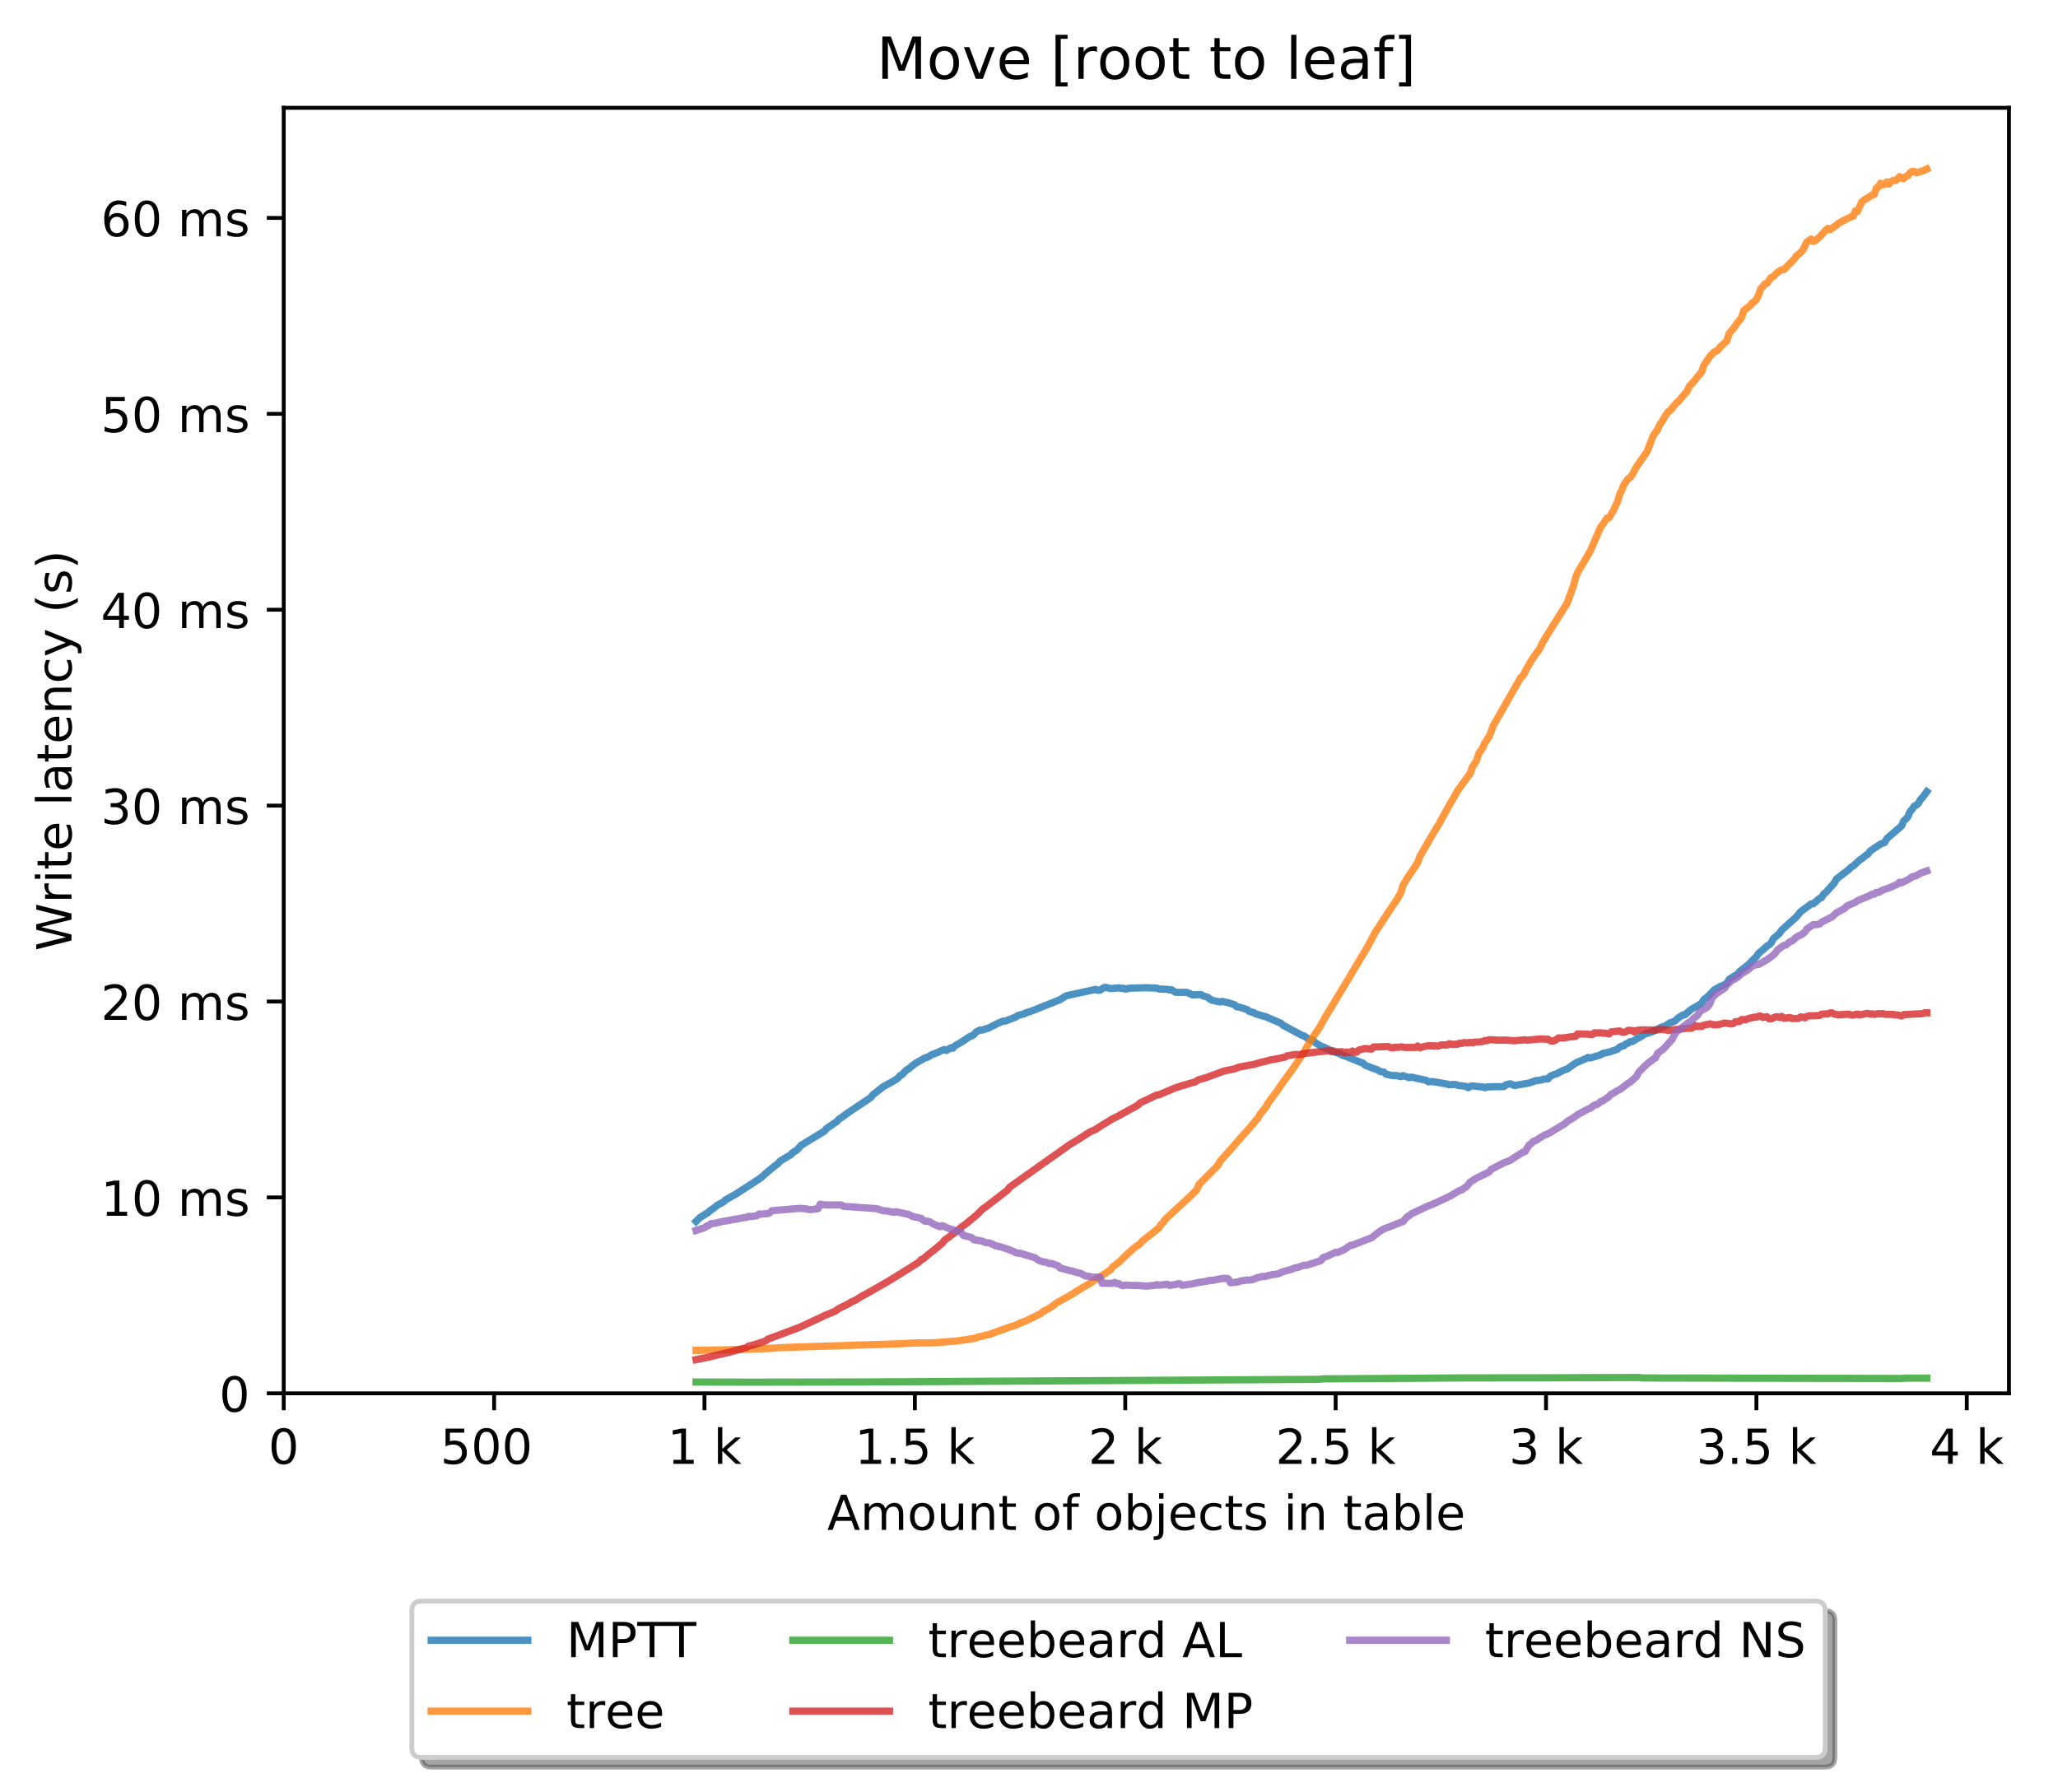 <?xml version="1.0" encoding="utf-8" standalone="no"?>
<!DOCTYPE svg PUBLIC "-//W3C//DTD SVG 1.1//EN"
  "http://www.w3.org/Graphics/SVG/1.1/DTD/svg11.dtd">
<!-- Created with matplotlib (http://matplotlib.org/) -->
<svg height="371pt" version="1.1" viewBox="0 0 426 371" width="426pt" xmlns="http://www.w3.org/2000/svg" xmlns:xlink="http://www.w3.org/1999/xlink">
 <defs>
  <style type="text/css">
*{stroke-linecap:butt;stroke-linejoin:round;}
  </style>
 </defs>
 <g id="figure_1">
  <g id="patch_1">
   <path d="M 0 371.002 
L 426.551 371.002 
L 426.551 0 
L 0 0 
z
" style="fill:#ffffff;"/>
  </g>
  <g id="axes_1">
   <g id="patch_2">
    <path d="M 58.731 288.43 
L 415.851 288.43 
L 415.851 22.318 
L 58.731 22.318 
z
" style="fill:#ffffff;"/>
   </g>
   <g id="matplotlib.axis_1">
    <g id="xtick_1">
     <g id="line2d_1">
      <defs>
       <path d="M 0 0 
L 0 3.5 
" id="m7175c495b0" style="stroke:#000000;stroke-width:0.8;"/>
      </defs>
      <g>
       <use style="stroke:#000000;stroke-width:0.8;" x="58.731" xlink:href="#m7175c495b0" y="288.43"/>
      </g>
     </g>
     <g id="text_1">
      <!-- 0 -->
      <defs>
       <path d="M 31.781 66.406 
Q 24.172 66.406 20.328 58.906 
Q 16.5 51.422 16.5 36.375 
Q 16.5 21.391 20.328 13.891 
Q 24.172 6.391 31.781 6.391 
Q 39.453 6.391 43.281 13.891 
Q 47.125 21.391 47.125 36.375 
Q 47.125 51.422 43.281 58.906 
Q 39.453 66.406 31.781 66.406 
z
M 31.781 74.219 
Q 44.047 74.219 50.516 64.516 
Q 56.984 54.828 56.984 36.375 
Q 56.984 17.969 50.516 8.266 
Q 44.047 -1.422 31.781 -1.422 
Q 19.531 -1.422 13.062 8.266 
Q 6.594 17.969 6.594 36.375 
Q 6.594 54.828 13.062 64.516 
Q 19.531 74.219 31.781 74.219 
z
" id="DejaVuSans-30"/>
      </defs>
      <g transform="translate(55.55 303.029)scale(0.1 -0.1)">
       <use xlink:href="#DejaVuSans-30"/>
      </g>
     </g>
    </g>
    <g id="xtick_2">
     <g id="line2d_2">
      <g>
       <use style="stroke:#000000;stroke-width:0.8;" x="102.28" xlink:href="#m7175c495b0" y="288.43"/>
      </g>
     </g>
     <g id="text_2">
      <!-- 500  -->
      <defs>
       <path d="M 10.797 72.906 
L 49.516 72.906 
L 49.516 64.594 
L 19.828 64.594 
L 19.828 46.734 
Q 21.969 47.469 24.109 47.828 
Q 26.266 48.188 28.422 48.188 
Q 40.625 48.188 47.75 41.5 
Q 54.891 34.812 54.891 23.391 
Q 54.891 11.625 47.562 5.094 
Q 40.234 -1.422 26.906 -1.422 
Q 22.312 -1.422 17.547 -0.641 
Q 12.797 0.141 7.719 1.703 
L 7.719 11.625 
Q 12.109 9.234 16.797 8.062 
Q 21.484 6.891 26.703 6.891 
Q 35.156 6.891 40.078 11.328 
Q 45.016 15.766 45.016 23.391 
Q 45.016 31 40.078 35.438 
Q 35.156 39.891 26.703 39.891 
Q 22.75 39.891 18.812 39.016 
Q 14.891 38.141 10.797 36.281 
z
" id="DejaVuSans-35"/>
       <path id="DejaVuSans-20"/>
      </defs>
      <g transform="translate(91.147 303.029)scale(0.1 -0.1)">
       <use xlink:href="#DejaVuSans-35"/>
       <use x="63.623" xlink:href="#DejaVuSans-30"/>
       <use x="127.246" xlink:href="#DejaVuSans-30"/>
       <use x="190.869" xlink:href="#DejaVuSans-20"/>
      </g>
     </g>
    </g>
    <g id="xtick_3">
     <g id="line2d_3">
      <g>
       <use style="stroke:#000000;stroke-width:0.8;" x="145.828" xlink:href="#m7175c495b0" y="288.43"/>
      </g>
     </g>
     <g id="text_3">
      <!-- 1 k -->
      <defs>
       <path d="M 12.406 8.297 
L 28.516 8.297 
L 28.516 63.922 
L 10.984 60.406 
L 10.984 69.391 
L 28.422 72.906 
L 38.281 72.906 
L 38.281 8.297 
L 54.391 8.297 
L 54.391 0 
L 12.406 0 
z
" id="DejaVuSans-31"/>
       <path d="M 9.078 75.984 
L 18.109 75.984 
L 18.109 31.109 
L 44.922 54.688 
L 56.391 54.688 
L 27.391 29.109 
L 57.625 0 
L 45.906 0 
L 18.109 26.703 
L 18.109 0 
L 9.078 0 
z
" id="DejaVuSans-6b"/>
      </defs>
      <g transform="translate(138.163 303.029)scale(0.1 -0.1)">
       <use xlink:href="#DejaVuSans-31"/>
       <use x="63.623" xlink:href="#DejaVuSans-20"/>
       <use x="95.41" xlink:href="#DejaVuSans-6b"/>
      </g>
     </g>
    </g>
    <g id="xtick_4">
     <g id="line2d_4">
      <g>
       <use style="stroke:#000000;stroke-width:0.8;" x="189.377" xlink:href="#m7175c495b0" y="288.43"/>
      </g>
     </g>
     <g id="text_4">
      <!-- 1.5 k -->
      <defs>
       <path d="M 10.688 12.406 
L 21 12.406 
L 21 0 
L 10.688 0 
z
" id="DejaVuSans-2e"/>
      </defs>
      <g transform="translate(176.941 303.029)scale(0.1 -0.1)">
       <use xlink:href="#DejaVuSans-31"/>
       <use x="63.623" xlink:href="#DejaVuSans-2e"/>
       <use x="95.41" xlink:href="#DejaVuSans-35"/>
       <use x="159.033" xlink:href="#DejaVuSans-20"/>
       <use x="190.82" xlink:href="#DejaVuSans-6b"/>
      </g>
     </g>
    </g>
    <g id="xtick_5">
     <g id="line2d_5">
      <g>
       <use style="stroke:#000000;stroke-width:0.8;" x="232.926" xlink:href="#m7175c495b0" y="288.43"/>
      </g>
     </g>
     <g id="text_5">
      <!-- 2 k -->
      <defs>
       <path d="M 19.188 8.297 
L 53.609 8.297 
L 53.609 0 
L 7.328 0 
L 7.328 8.297 
Q 12.938 14.109 22.625 23.891 
Q 32.328 33.688 34.812 36.531 
Q 39.547 41.844 41.422 45.531 
Q 43.312 49.219 43.312 52.781 
Q 43.312 58.594 39.234 62.25 
Q 35.156 65.922 28.609 65.922 
Q 23.969 65.922 18.812 64.312 
Q 13.672 62.703 7.812 59.422 
L 7.812 69.391 
Q 13.766 71.781 18.938 73 
Q 24.125 74.219 28.422 74.219 
Q 39.75 74.219 46.484 68.547 
Q 53.219 62.891 53.219 53.422 
Q 53.219 48.922 51.531 44.891 
Q 49.859 40.875 45.406 35.406 
Q 44.188 33.984 37.641 27.219 
Q 31.109 20.453 19.188 8.297 
z
" id="DejaVuSans-32"/>
      </defs>
      <g transform="translate(225.26 303.029)scale(0.1 -0.1)">
       <use xlink:href="#DejaVuSans-32"/>
       <use x="63.623" xlink:href="#DejaVuSans-20"/>
       <use x="95.41" xlink:href="#DejaVuSans-6b"/>
      </g>
     </g>
    </g>
    <g id="xtick_6">
     <g id="line2d_6">
      <g>
       <use style="stroke:#000000;stroke-width:0.8;" x="276.474" xlink:href="#m7175c495b0" y="288.43"/>
      </g>
     </g>
     <g id="text_6">
      <!-- 2.5 k -->
      <g transform="translate(264.038 303.029)scale(0.1 -0.1)">
       <use xlink:href="#DejaVuSans-32"/>
       <use x="63.623" xlink:href="#DejaVuSans-2e"/>
       <use x="95.41" xlink:href="#DejaVuSans-35"/>
       <use x="159.033" xlink:href="#DejaVuSans-20"/>
       <use x="190.82" xlink:href="#DejaVuSans-6b"/>
      </g>
     </g>
    </g>
    <g id="xtick_7">
     <g id="line2d_7">
      <g>
       <use style="stroke:#000000;stroke-width:0.8;" x="320.023" xlink:href="#m7175c495b0" y="288.43"/>
      </g>
     </g>
     <g id="text_7">
      <!-- 3 k -->
      <defs>
       <path d="M 40.578 39.312 
Q 47.656 37.797 51.625 33 
Q 55.609 28.219 55.609 21.188 
Q 55.609 10.406 48.188 4.484 
Q 40.766 -1.422 27.094 -1.422 
Q 22.516 -1.422 17.656 -0.516 
Q 12.797 0.391 7.625 2.203 
L 7.625 11.719 
Q 11.719 9.328 16.594 8.109 
Q 21.484 6.891 26.812 6.891 
Q 36.078 6.891 40.938 10.547 
Q 45.797 14.203 45.797 21.188 
Q 45.797 27.641 41.281 31.266 
Q 36.766 34.906 28.719 34.906 
L 20.219 34.906 
L 20.219 43.016 
L 29.109 43.016 
Q 36.375 43.016 40.234 45.922 
Q 44.094 48.828 44.094 54.297 
Q 44.094 59.906 40.109 62.906 
Q 36.141 65.922 28.719 65.922 
Q 24.656 65.922 20.016 65.031 
Q 15.375 64.156 9.812 62.312 
L 9.812 71.094 
Q 15.438 72.656 20.344 73.438 
Q 25.25 74.219 29.594 74.219 
Q 40.828 74.219 47.359 69.109 
Q 53.906 64.016 53.906 55.328 
Q 53.906 49.266 50.438 45.094 
Q 46.969 40.922 40.578 39.312 
z
" id="DejaVuSans-33"/>
      </defs>
      <g transform="translate(312.357 303.029)scale(0.1 -0.1)">
       <use xlink:href="#DejaVuSans-33"/>
       <use x="63.623" xlink:href="#DejaVuSans-20"/>
       <use x="95.41" xlink:href="#DejaVuSans-6b"/>
      </g>
     </g>
    </g>
    <g id="xtick_8">
     <g id="line2d_8">
      <g>
       <use style="stroke:#000000;stroke-width:0.8;" x="363.571" xlink:href="#m7175c495b0" y="288.43"/>
      </g>
     </g>
     <g id="text_8">
      <!-- 3.5 k -->
      <g transform="translate(351.135 303.029)scale(0.1 -0.1)">
       <use xlink:href="#DejaVuSans-33"/>
       <use x="63.623" xlink:href="#DejaVuSans-2e"/>
       <use x="95.41" xlink:href="#DejaVuSans-35"/>
       <use x="159.033" xlink:href="#DejaVuSans-20"/>
       <use x="190.82" xlink:href="#DejaVuSans-6b"/>
      </g>
     </g>
    </g>
    <g id="xtick_9">
     <g id="line2d_9">
      <g>
       <use style="stroke:#000000;stroke-width:0.8;" x="407.12" xlink:href="#m7175c495b0" y="288.43"/>
      </g>
     </g>
     <g id="text_9">
      <!-- 4 k -->
      <defs>
       <path d="M 37.797 64.312 
L 12.891 25.391 
L 37.797 25.391 
z
M 35.203 72.906 
L 47.609 72.906 
L 47.609 25.391 
L 58.016 25.391 
L 58.016 17.188 
L 47.609 17.188 
L 47.609 0 
L 37.797 0 
L 37.797 17.188 
L 4.891 17.188 
L 4.891 26.703 
z
" id="DejaVuSans-34"/>
      </defs>
      <g transform="translate(399.454 303.029)scale(0.1 -0.1)">
       <use xlink:href="#DejaVuSans-34"/>
       <use x="63.623" xlink:href="#DejaVuSans-20"/>
       <use x="95.41" xlink:href="#DejaVuSans-6b"/>
      </g>
     </g>
    </g>
    <g id="text_10">
     <!-- Amount of objects in table -->
     <defs>
      <path d="M 34.188 63.188 
L 20.797 26.906 
L 47.609 26.906 
z
M 28.609 72.906 
L 39.797 72.906 
L 67.578 0 
L 57.328 0 
L 50.688 18.703 
L 17.828 18.703 
L 11.188 0 
L 0.781 0 
z
" id="DejaVuSans-41"/>
      <path d="M 52 44.188 
Q 55.375 50.25 60.062 53.125 
Q 64.75 56 71.094 56 
Q 79.641 56 84.281 50.016 
Q 88.922 44.047 88.922 33.016 
L 88.922 0 
L 79.891 0 
L 79.891 32.719 
Q 79.891 40.578 77.094 44.375 
Q 74.312 48.188 68.609 48.188 
Q 61.625 48.188 57.562 43.547 
Q 53.516 38.922 53.516 30.906 
L 53.516 0 
L 44.484 0 
L 44.484 32.719 
Q 44.484 40.625 41.703 44.406 
Q 38.922 48.188 33.109 48.188 
Q 26.219 48.188 22.156 43.531 
Q 18.109 38.875 18.109 30.906 
L 18.109 0 
L 9.078 0 
L 9.078 54.688 
L 18.109 54.688 
L 18.109 46.188 
Q 21.188 51.219 25.484 53.609 
Q 29.781 56 35.688 56 
Q 41.656 56 45.828 52.969 
Q 50 49.953 52 44.188 
z
" id="DejaVuSans-6d"/>
      <path d="M 30.609 48.391 
Q 23.391 48.391 19.188 42.75 
Q 14.984 37.109 14.984 27.297 
Q 14.984 17.484 19.156 11.844 
Q 23.344 6.203 30.609 6.203 
Q 37.797 6.203 41.984 11.859 
Q 46.188 17.531 46.188 27.297 
Q 46.188 37.016 41.984 42.703 
Q 37.797 48.391 30.609 48.391 
z
M 30.609 56 
Q 42.328 56 49.016 48.375 
Q 55.719 40.766 55.719 27.297 
Q 55.719 13.875 49.016 6.219 
Q 42.328 -1.422 30.609 -1.422 
Q 18.844 -1.422 12.172 6.219 
Q 5.516 13.875 5.516 27.297 
Q 5.516 40.766 12.172 48.375 
Q 18.844 56 30.609 56 
z
" id="DejaVuSans-6f"/>
      <path d="M 8.5 21.578 
L 8.5 54.688 
L 17.484 54.688 
L 17.484 21.922 
Q 17.484 14.156 20.5 10.266 
Q 23.531 6.391 29.594 6.391 
Q 36.859 6.391 41.078 11.031 
Q 45.312 15.672 45.312 23.688 
L 45.312 54.688 
L 54.297 54.688 
L 54.297 0 
L 45.312 0 
L 45.312 8.406 
Q 42.047 3.422 37.719 1 
Q 33.406 -1.422 27.688 -1.422 
Q 18.266 -1.422 13.375 4.438 
Q 8.5 10.297 8.5 21.578 
z
M 31.109 56 
z
" id="DejaVuSans-75"/>
      <path d="M 54.891 33.016 
L 54.891 0 
L 45.906 0 
L 45.906 32.719 
Q 45.906 40.484 42.875 44.328 
Q 39.844 48.188 33.797 48.188 
Q 26.516 48.188 22.312 43.547 
Q 18.109 38.922 18.109 30.906 
L 18.109 0 
L 9.078 0 
L 9.078 54.688 
L 18.109 54.688 
L 18.109 46.188 
Q 21.344 51.125 25.703 53.562 
Q 30.078 56 35.797 56 
Q 45.219 56 50.047 50.172 
Q 54.891 44.344 54.891 33.016 
z
" id="DejaVuSans-6e"/>
      <path d="M 18.312 70.219 
L 18.312 54.688 
L 36.812 54.688 
L 36.812 47.703 
L 18.312 47.703 
L 18.312 18.016 
Q 18.312 11.328 20.141 9.422 
Q 21.969 7.516 27.594 7.516 
L 36.812 7.516 
L 36.812 0 
L 27.594 0 
Q 17.188 0 13.234 3.875 
Q 9.281 7.766 9.281 18.016 
L 9.281 47.703 
L 2.688 47.703 
L 2.688 54.688 
L 9.281 54.688 
L 9.281 70.219 
z
" id="DejaVuSans-74"/>
      <path d="M 37.109 75.984 
L 37.109 68.5 
L 28.516 68.5 
Q 23.688 68.5 21.797 66.547 
Q 19.922 64.594 19.922 59.516 
L 19.922 54.688 
L 34.719 54.688 
L 34.719 47.703 
L 19.922 47.703 
L 19.922 0 
L 10.891 0 
L 10.891 47.703 
L 2.297 47.703 
L 2.297 54.688 
L 10.891 54.688 
L 10.891 58.5 
Q 10.891 67.625 15.141 71.797 
Q 19.391 75.984 28.609 75.984 
z
" id="DejaVuSans-66"/>
      <path d="M 48.688 27.297 
Q 48.688 37.203 44.609 42.844 
Q 40.531 48.484 33.406 48.484 
Q 26.266 48.484 22.188 42.844 
Q 18.109 37.203 18.109 27.297 
Q 18.109 17.391 22.188 11.75 
Q 26.266 6.109 33.406 6.109 
Q 40.531 6.109 44.609 11.75 
Q 48.688 17.391 48.688 27.297 
z
M 18.109 46.391 
Q 20.953 51.266 25.266 53.625 
Q 29.594 56 35.594 56 
Q 45.562 56 51.781 48.094 
Q 58.016 40.188 58.016 27.297 
Q 58.016 14.406 51.781 6.484 
Q 45.562 -1.422 35.594 -1.422 
Q 29.594 -1.422 25.266 0.953 
Q 20.953 3.328 18.109 8.203 
L 18.109 0 
L 9.078 0 
L 9.078 75.984 
L 18.109 75.984 
z
" id="DejaVuSans-62"/>
      <path d="M 9.422 54.688 
L 18.406 54.688 
L 18.406 -0.984 
Q 18.406 -11.422 14.422 -16.109 
Q 10.453 -20.797 1.609 -20.797 
L -1.812 -20.797 
L -1.812 -13.188 
L 0.594 -13.188 
Q 5.719 -13.188 7.562 -10.812 
Q 9.422 -8.453 9.422 -0.984 
z
M 9.422 75.984 
L 18.406 75.984 
L 18.406 64.594 
L 9.422 64.594 
z
" id="DejaVuSans-6a"/>
      <path d="M 56.203 29.594 
L 56.203 25.203 
L 14.891 25.203 
Q 15.484 15.922 20.484 11.062 
Q 25.484 6.203 34.422 6.203 
Q 39.594 6.203 44.453 7.469 
Q 49.312 8.734 54.109 11.281 
L 54.109 2.781 
Q 49.266 0.734 44.188 -0.344 
Q 39.109 -1.422 33.891 -1.422 
Q 20.797 -1.422 13.156 6.188 
Q 5.516 13.812 5.516 26.812 
Q 5.516 40.234 12.766 48.109 
Q 20.016 56 32.328 56 
Q 43.359 56 49.781 48.891 
Q 56.203 41.797 56.203 29.594 
z
M 47.219 32.234 
Q 47.125 39.594 43.094 43.984 
Q 39.062 48.391 32.422 48.391 
Q 24.906 48.391 20.391 44.141 
Q 15.875 39.891 15.188 32.172 
z
" id="DejaVuSans-65"/>
      <path d="M 48.781 52.594 
L 48.781 44.188 
Q 44.969 46.297 41.141 47.344 
Q 37.312 48.391 33.406 48.391 
Q 24.656 48.391 19.812 42.844 
Q 14.984 37.312 14.984 27.297 
Q 14.984 17.281 19.812 11.734 
Q 24.656 6.203 33.406 6.203 
Q 37.312 6.203 41.141 7.25 
Q 44.969 8.297 48.781 10.406 
L 48.781 2.094 
Q 45.016 0.344 40.984 -0.531 
Q 36.969 -1.422 32.422 -1.422 
Q 20.062 -1.422 12.781 6.344 
Q 5.516 14.109 5.516 27.297 
Q 5.516 40.672 12.859 48.328 
Q 20.219 56 33.016 56 
Q 37.156 56 41.109 55.141 
Q 45.062 54.297 48.781 52.594 
z
" id="DejaVuSans-63"/>
      <path d="M 44.281 53.078 
L 44.281 44.578 
Q 40.484 46.531 36.375 47.5 
Q 32.281 48.484 27.875 48.484 
Q 21.188 48.484 17.844 46.438 
Q 14.5 44.391 14.5 40.281 
Q 14.5 37.156 16.891 35.375 
Q 19.281 33.594 26.516 31.984 
L 29.594 31.297 
Q 39.156 29.25 43.188 25.516 
Q 47.219 21.781 47.219 15.094 
Q 47.219 7.469 41.188 3.016 
Q 35.156 -1.422 24.609 -1.422 
Q 20.219 -1.422 15.453 -0.562 
Q 10.688 0.297 5.422 2 
L 5.422 11.281 
Q 10.406 8.688 15.234 7.391 
Q 20.062 6.109 24.812 6.109 
Q 31.156 6.109 34.562 8.281 
Q 37.984 10.453 37.984 14.406 
Q 37.984 18.062 35.516 20.016 
Q 33.062 21.969 24.703 23.781 
L 21.578 24.516 
Q 13.234 26.266 9.516 29.906 
Q 5.812 33.547 5.812 39.891 
Q 5.812 47.609 11.281 51.797 
Q 16.75 56 26.812 56 
Q 31.781 56 36.172 55.266 
Q 40.578 54.547 44.281 53.078 
z
" id="DejaVuSans-73"/>
      <path d="M 9.422 54.688 
L 18.406 54.688 
L 18.406 0 
L 9.422 0 
z
M 9.422 75.984 
L 18.406 75.984 
L 18.406 64.594 
L 9.422 64.594 
z
" id="DejaVuSans-69"/>
      <path d="M 34.281 27.484 
Q 23.391 27.484 19.188 25 
Q 14.984 22.516 14.984 16.5 
Q 14.984 11.719 18.141 8.906 
Q 21.297 6.109 26.703 6.109 
Q 34.188 6.109 38.703 11.406 
Q 43.219 16.703 43.219 25.484 
L 43.219 27.484 
z
M 52.203 31.203 
L 52.203 0 
L 43.219 0 
L 43.219 8.297 
Q 40.141 3.328 35.547 0.953 
Q 30.953 -1.422 24.312 -1.422 
Q 15.922 -1.422 10.953 3.297 
Q 6 8.016 6 15.922 
Q 6 25.141 12.172 29.828 
Q 18.359 34.516 30.609 34.516 
L 43.219 34.516 
L 43.219 35.406 
Q 43.219 41.609 39.141 45 
Q 35.062 48.391 27.688 48.391 
Q 23 48.391 18.547 47.266 
Q 14.109 46.141 10.016 43.891 
L 10.016 52.203 
Q 14.938 54.109 19.578 55.047 
Q 24.219 56 28.609 56 
Q 40.484 56 46.344 49.844 
Q 52.203 43.703 52.203 31.203 
z
" id="DejaVuSans-61"/>
      <path d="M 9.422 75.984 
L 18.406 75.984 
L 18.406 0 
L 9.422 0 
z
" id="DejaVuSans-6c"/>
     </defs>
     <g transform="translate(171.233 316.707)scale(0.1 -0.1)">
      <use xlink:href="#DejaVuSans-41"/>
      <use x="68.408" xlink:href="#DejaVuSans-6d"/>
      <use x="165.82" xlink:href="#DejaVuSans-6f"/>
      <use x="227.002" xlink:href="#DejaVuSans-75"/>
      <use x="290.381" xlink:href="#DejaVuSans-6e"/>
      <use x="353.76" xlink:href="#DejaVuSans-74"/>
      <use x="392.969" xlink:href="#DejaVuSans-20"/>
      <use x="424.756" xlink:href="#DejaVuSans-6f"/>
      <use x="485.938" xlink:href="#DejaVuSans-66"/>
      <use x="521.143" xlink:href="#DejaVuSans-20"/>
      <use x="552.93" xlink:href="#DejaVuSans-6f"/>
      <use x="614.111" xlink:href="#DejaVuSans-62"/>
      <use x="677.588" xlink:href="#DejaVuSans-6a"/>
      <use x="705.371" xlink:href="#DejaVuSans-65"/>
      <use x="766.895" xlink:href="#DejaVuSans-63"/>
      <use x="821.875" xlink:href="#DejaVuSans-74"/>
      <use x="861.084" xlink:href="#DejaVuSans-73"/>
      <use x="913.184" xlink:href="#DejaVuSans-20"/>
      <use x="944.971" xlink:href="#DejaVuSans-69"/>
      <use x="972.754" xlink:href="#DejaVuSans-6e"/>
      <use x="1036.133" xlink:href="#DejaVuSans-20"/>
      <use x="1067.92" xlink:href="#DejaVuSans-74"/>
      <use x="1107.129" xlink:href="#DejaVuSans-61"/>
      <use x="1168.408" xlink:href="#DejaVuSans-62"/>
      <use x="1231.885" xlink:href="#DejaVuSans-6c"/>
      <use x="1259.668" xlink:href="#DejaVuSans-65"/>
     </g>
    </g>
   </g>
   <g id="matplotlib.axis_2">
    <g id="ytick_1">
     <g id="line2d_10">
      <defs>
       <path d="M 0 0 
L -3.5 0 
" id="mbd44872ebe" style="stroke:#000000;stroke-width:0.8;"/>
      </defs>
      <g>
       <use style="stroke:#000000;stroke-width:0.8;" x="58.731" xlink:href="#mbd44872ebe" y="288.43"/>
      </g>
     </g>
     <g id="text_11">
      <!-- 0 -->
      <g transform="translate(45.369 292.229)scale(0.1 -0.1)">
       <use xlink:href="#DejaVuSans-30"/>
      </g>
     </g>
    </g>
    <g id="ytick_2">
     <g id="line2d_11">
      <g>
       <use style="stroke:#000000;stroke-width:0.8;" x="58.731" xlink:href="#mbd44872ebe" y="247.877"/>
      </g>
     </g>
     <g id="text_12">
      <!-- 10 ms -->
      <g transform="translate(20.878 251.677)scale(0.1 -0.1)">
       <use xlink:href="#DejaVuSans-31"/>
       <use x="63.623" xlink:href="#DejaVuSans-30"/>
       <use x="127.246" xlink:href="#DejaVuSans-20"/>
       <use x="159.033" xlink:href="#DejaVuSans-6d"/>
       <use x="256.445" xlink:href="#DejaVuSans-73"/>
      </g>
     </g>
    </g>
    <g id="ytick_3">
     <g id="line2d_12">
      <g>
       <use style="stroke:#000000;stroke-width:0.8;" x="58.731" xlink:href="#mbd44872ebe" y="207.324"/>
      </g>
     </g>
     <g id="text_13">
      <!-- 20 ms -->
      <g transform="translate(20.878 211.124)scale(0.1 -0.1)">
       <use xlink:href="#DejaVuSans-32"/>
       <use x="63.623" xlink:href="#DejaVuSans-30"/>
       <use x="127.246" xlink:href="#DejaVuSans-20"/>
       <use x="159.033" xlink:href="#DejaVuSans-6d"/>
       <use x="256.445" xlink:href="#DejaVuSans-73"/>
      </g>
     </g>
    </g>
    <g id="ytick_4">
     <g id="line2d_13">
      <g>
       <use style="stroke:#000000;stroke-width:0.8;" x="58.731" xlink:href="#mbd44872ebe" y="166.772"/>
      </g>
     </g>
     <g id="text_14">
      <!-- 30 ms -->
      <g transform="translate(20.878 170.571)scale(0.1 -0.1)">
       <use xlink:href="#DejaVuSans-33"/>
       <use x="63.623" xlink:href="#DejaVuSans-30"/>
       <use x="127.246" xlink:href="#DejaVuSans-20"/>
       <use x="159.033" xlink:href="#DejaVuSans-6d"/>
       <use x="256.445" xlink:href="#DejaVuSans-73"/>
      </g>
     </g>
    </g>
    <g id="ytick_5">
     <g id="line2d_14">
      <g>
       <use style="stroke:#000000;stroke-width:0.8;" x="58.731" xlink:href="#mbd44872ebe" y="126.219"/>
      </g>
     </g>
     <g id="text_15">
      <!-- 40 ms -->
      <g transform="translate(20.878 130.018)scale(0.1 -0.1)">
       <use xlink:href="#DejaVuSans-34"/>
       <use x="63.623" xlink:href="#DejaVuSans-30"/>
       <use x="127.246" xlink:href="#DejaVuSans-20"/>
       <use x="159.033" xlink:href="#DejaVuSans-6d"/>
       <use x="256.445" xlink:href="#DejaVuSans-73"/>
      </g>
     </g>
    </g>
    <g id="ytick_6">
     <g id="line2d_15">
      <g>
       <use style="stroke:#000000;stroke-width:0.8;" x="58.731" xlink:href="#mbd44872ebe" y="85.666"/>
      </g>
     </g>
     <g id="text_16">
      <!-- 50 ms -->
      <g transform="translate(20.878 89.465)scale(0.1 -0.1)">
       <use xlink:href="#DejaVuSans-35"/>
       <use x="63.623" xlink:href="#DejaVuSans-30"/>
       <use x="127.246" xlink:href="#DejaVuSans-20"/>
       <use x="159.033" xlink:href="#DejaVuSans-6d"/>
       <use x="256.445" xlink:href="#DejaVuSans-73"/>
      </g>
     </g>
    </g>
    <g id="ytick_7">
     <g id="line2d_16">
      <g>
       <use style="stroke:#000000;stroke-width:0.8;" x="58.731" xlink:href="#mbd44872ebe" y="45.113"/>
      </g>
     </g>
     <g id="text_17">
      <!-- 60 ms -->
      <defs>
       <path d="M 33.016 40.375 
Q 26.375 40.375 22.484 35.828 
Q 18.609 31.297 18.609 23.391 
Q 18.609 15.531 22.484 10.953 
Q 26.375 6.391 33.016 6.391 
Q 39.656 6.391 43.531 10.953 
Q 47.406 15.531 47.406 23.391 
Q 47.406 31.297 43.531 35.828 
Q 39.656 40.375 33.016 40.375 
z
M 52.594 71.297 
L 52.594 62.312 
Q 48.875 64.062 45.094 64.984 
Q 41.312 65.922 37.594 65.922 
Q 27.828 65.922 22.672 59.328 
Q 17.531 52.734 16.797 39.406 
Q 19.672 43.656 24.016 45.922 
Q 28.375 48.188 33.594 48.188 
Q 44.578 48.188 50.953 41.516 
Q 57.328 34.859 57.328 23.391 
Q 57.328 12.156 50.688 5.359 
Q 44.047 -1.422 33.016 -1.422 
Q 20.359 -1.422 13.672 8.266 
Q 6.984 17.969 6.984 36.375 
Q 6.984 53.656 15.188 63.938 
Q 23.391 74.219 37.203 74.219 
Q 40.922 74.219 44.703 73.484 
Q 48.484 72.75 52.594 71.297 
z
" id="DejaVuSans-36"/>
      </defs>
      <g transform="translate(20.878 48.912)scale(0.1 -0.1)">
       <use xlink:href="#DejaVuSans-36"/>
       <use x="63.623" xlink:href="#DejaVuSans-30"/>
       <use x="127.246" xlink:href="#DejaVuSans-20"/>
       <use x="159.033" xlink:href="#DejaVuSans-6d"/>
       <use x="256.445" xlink:href="#DejaVuSans-73"/>
      </g>
     </g>
    </g>
    <g id="text_18">
     <!-- Write latency (s) -->
     <defs>
      <path d="M 3.328 72.906 
L 13.281 72.906 
L 28.609 11.281 
L 43.891 72.906 
L 54.984 72.906 
L 70.312 11.281 
L 85.594 72.906 
L 95.609 72.906 
L 77.297 0 
L 64.891 0 
L 49.516 63.281 
L 33.984 0 
L 21.578 0 
z
" id="DejaVuSans-57"/>
      <path d="M 41.109 46.297 
Q 39.594 47.172 37.812 47.578 
Q 36.031 48 33.891 48 
Q 26.266 48 22.188 43.047 
Q 18.109 38.094 18.109 28.812 
L 18.109 0 
L 9.078 0 
L 9.078 54.688 
L 18.109 54.688 
L 18.109 46.188 
Q 20.953 51.172 25.484 53.578 
Q 30.031 56 36.531 56 
Q 37.453 56 38.578 55.875 
Q 39.703 55.766 41.062 55.516 
z
" id="DejaVuSans-72"/>
      <path d="M 32.172 -5.078 
Q 28.375 -14.844 24.75 -17.812 
Q 21.141 -20.797 15.094 -20.797 
L 7.906 -20.797 
L 7.906 -13.281 
L 13.188 -13.281 
Q 16.891 -13.281 18.938 -11.516 
Q 21 -9.766 23.484 -3.219 
L 25.094 0.875 
L 2.984 54.688 
L 12.5 54.688 
L 29.594 11.922 
L 46.688 54.688 
L 56.203 54.688 
z
" id="DejaVuSans-79"/>
      <path d="M 31 75.875 
Q 24.469 64.656 21.281 53.656 
Q 18.109 42.672 18.109 31.391 
Q 18.109 20.125 21.312 9.062 
Q 24.516 -2 31 -13.188 
L 23.188 -13.188 
Q 15.875 -1.703 12.234 9.375 
Q 8.594 20.453 8.594 31.391 
Q 8.594 42.281 12.203 53.312 
Q 15.828 64.359 23.188 75.875 
z
" id="DejaVuSans-28"/>
      <path d="M 8.016 75.875 
L 15.828 75.875 
Q 23.141 64.359 26.781 53.312 
Q 30.422 42.281 30.422 31.391 
Q 30.422 20.453 26.781 9.375 
Q 23.141 -1.703 15.828 -13.188 
L 8.016 -13.188 
Q 14.5 -2 17.703 9.062 
Q 20.906 20.125 20.906 31.391 
Q 20.906 42.672 17.703 53.656 
Q 14.5 64.656 8.016 75.875 
z
" id="DejaVuSans-29"/>
     </defs>
     <g transform="translate(14.798 196.848)rotate(-90)scale(0.1 -0.1)">
      <use xlink:href="#DejaVuSans-57"/>
      <use x="98.814" xlink:href="#DejaVuSans-72"/>
      <use x="139.928" xlink:href="#DejaVuSans-69"/>
      <use x="167.711" xlink:href="#DejaVuSans-74"/>
      <use x="206.92" xlink:href="#DejaVuSans-65"/>
      <use x="268.443" xlink:href="#DejaVuSans-20"/>
      <use x="300.23" xlink:href="#DejaVuSans-6c"/>
      <use x="328.014" xlink:href="#DejaVuSans-61"/>
      <use x="389.293" xlink:href="#DejaVuSans-74"/>
      <use x="428.502" xlink:href="#DejaVuSans-65"/>
      <use x="490.025" xlink:href="#DejaVuSans-6e"/>
      <use x="553.404" xlink:href="#DejaVuSans-63"/>
      <use x="608.385" xlink:href="#DejaVuSans-79"/>
      <use x="667.564" xlink:href="#DejaVuSans-20"/>
      <use x="699.352" xlink:href="#DejaVuSans-28"/>
      <use x="738.365" xlink:href="#DejaVuSans-73"/>
      <use x="790.465" xlink:href="#DejaVuSans-29"/>
     </g>
    </g>
   </g>
   <g id="line2d_17">
    <path clip-path="url(#p4c85ecde19)" d="M 144.086 252.829 
L 144.957 251.994 
L 146.699 250.91 
L 147.135 250.482 
L 147.57 250.234 
L 148.441 249.517 
L 149.748 248.819 
L 150.183 248.388 
L 152.361 247.154 
L 156.28 244.627 
L 157.586 243.741 
L 158.893 242.568 
L 160.635 241.163 
L 161.07 240.837 
L 161.506 240.337 
L 162.812 239.561 
L 163.683 239.046 
L 164.119 238.581 
L 164.99 238.037 
L 165.861 237.068 
L 170.651 234.151 
L 171.087 233.613 
L 173.264 232.139 
L 173.699 231.62 
L 174.135 231.385 
L 175.441 230.41 
L 180.232 227.219 
L 180.667 226.643 
L 182.845 224.949 
L 184.587 223.989 
L 185.458 223.483 
L 185.893 223.138 
L 186.329 222.648 
L 186.764 222.423 
L 187.635 221.482 
L 188.07 221.292 
L 188.941 220.53 
L 189.812 219.934 
L 191.554 218.956 
L 191.99 218.862 
L 192.861 218.34 
L 194.167 217.857 
L 194.603 217.595 
L 195.474 217.261 
L 195.909 217.464 
L 196.78 216.911 
L 197.216 217.004 
L 197.651 216.523 
L 199.393 215.486 
L 200.7 214.594 
L 201.135 214.452 
L 201.571 214.182 
L 202.006 213.658 
L 202.877 213.215 
L 203.312 213.243 
L 204.183 212.936 
L 204.619 212.823 
L 206.796 211.719 
L 207.667 211.365 
L 208.103 211.379 
L 210.28 210.52 
L 210.716 210.213 
L 212.022 209.87 
L 212.458 209.633 
L 213.329 209.372 
L 219.425 206.947 
L 220.296 206.378 
L 220.732 206.127 
L 226.829 204.806 
L 227.264 205.009 
L 227.7 204.969 
L 228.571 204.409 
L 229.006 204.405 
L 229.877 204.649 
L 231.619 204.48 
L 232.055 204.627 
L 232.49 204.572 
L 232.926 204.759 
L 233.796 204.56 
L 237.28 204.468 
L 239.458 204.546 
L 239.893 204.734 
L 241.635 204.802 
L 242.071 204.928 
L 242.506 204.89 
L 243.377 205.427 
L 245.555 205.423 
L 245.99 205.55 
L 246.861 205.964 
L 248.603 205.88 
L 249.038 206.165 
L 249.909 206.401 
L 250.78 207.032 
L 252.522 207.423 
L 252.958 207.301 
L 254.264 207.578 
L 255.571 208.004 
L 256.006 208.425 
L 256.442 208.454 
L 258.184 208.997 
L 258.619 209.379 
L 259.49 209.593 
L 259.926 209.88 
L 262.103 210.518 
L 265.151 211.818 
L 265.587 212.227 
L 269.506 214.331 
L 269.942 214.463 
L 271.248 215.332 
L 271.684 215.228 
L 272.119 215.74 
L 273.426 216.575 
L 273.861 216.695 
L 275.168 217.315 
L 276.474 217.849 
L 277.345 218.143 
L 277.781 218.4 
L 278.651 218.697 
L 281.264 219.757 
L 282.135 220.079 
L 282.571 220.503 
L 283.877 221.024 
L 285.184 221.486 
L 285.619 221.79 
L 286.49 221.954 
L 286.926 222.375 
L 288.232 222.651 
L 289.103 222.658 
L 289.974 222.88 
L 290.41 222.669 
L 291.716 223.087 
L 292.152 222.969 
L 293.458 223.266 
L 295.2 223.622 
L 295.635 223.939 
L 296.506 223.892 
L 299.555 224.404 
L 299.99 224.562 
L 300.861 224.493 
L 301.297 224.488 
L 301.732 224.679 
L 303.474 224.893 
L 303.91 225.167 
L 304.345 224.904 
L 304.781 224.787 
L 306.523 224.981 
L 306.958 225.011 
L 307.394 225.172 
L 307.829 225.017 
L 308.7 224.963 
L 311.313 224.942 
L 311.748 224.549 
L 312.619 224.353 
L 313.49 224.71 
L 316.539 224.189 
L 317.845 223.721 
L 319.152 223.551 
L 319.587 223.365 
L 320.458 223.334 
L 320.894 222.794 
L 321.765 222.397 
L 322.2 222.301 
L 323.507 221.603 
L 324.377 221.313 
L 326.119 220.071 
L 328.297 219.124 
L 328.732 218.889 
L 329.168 219.015 
L 331.345 218.352 
L 331.781 218.07 
L 333.087 217.79 
L 334.394 217.35 
L 334.829 217.187 
L 335.265 216.754 
L 335.7 216.544 
L 336.136 216.479 
L 336.571 216.092 
L 337.007 215.954 
L 337.442 215.623 
L 337.878 215.616 
L 339.184 214.841 
L 339.619 214.637 
L 340.49 214.056 
L 341.361 213.791 
L 342.232 213.49 
L 343.974 212.589 
L 344.41 212.566 
L 345.716 211.716 
L 346.587 211.442 
L 347.458 210.671 
L 348.329 210.111 
L 348.765 210.055 
L 350.071 208.954 
L 351.378 208.223 
L 352.249 207.651 
L 352.684 206.933 
L 353.555 206.266 
L 354.861 204.906 
L 355.732 204.438 
L 356.168 204.159 
L 356.603 204.043 
L 357.474 203.519 
L 357.91 202.756 
L 359.216 201.912 
L 359.652 201.697 
L 360.087 201.121 
L 361.829 199.762 
L 363.571 198.025 
L 364.007 197.355 
L 364.878 196.654 
L 365.749 195.857 
L 366.184 195.609 
L 366.62 195.2 
L 367.055 194.329 
L 368.362 193.207 
L 368.797 192.545 
L 371.845 189.812 
L 372.716 188.733 
L 374.458 187.46 
L 374.894 187.106 
L 375.329 187.1 
L 376.636 185.99 
L 377.071 185.786 
L 377.507 185.069 
L 377.942 184.756 
L 379.684 182.795 
L 380.12 181.984 
L 382.733 179.974 
L 383.168 179.512 
L 383.604 179.285 
L 384.91 178.073 
L 385.781 177.451 
L 386.216 177.059 
L 386.652 176.826 
L 387.087 176.203 
L 387.958 175.588 
L 389.265 174.737 
L 390.136 174.386 
L 390.571 173.595 
L 393.62 170.964 
L 394.055 169.938 
L 394.491 169.579 
L 394.926 169.049 
L 395.362 168.006 
L 395.797 167.557 
L 396.233 166.886 
L 396.668 166.664 
L 397.104 166.316 
L 397.539 165.503 
L 397.975 165.073 
L 398.846 163.88 
L 398.846 163.88 
" style="fill:none;opacity:0.8;stroke:#1f77b4;stroke-linecap:square;stroke-width:1.5;"/>
   </g>
   <g id="line2d_18">
    <path clip-path="url(#p4c85ecde19)" d="M 144.086 279.539 
L 151.49 279.396 
L 158.893 279.167 
L 161.07 279.008 
L 164.554 278.864 
L 185.893 278.188 
L 187.2 278.114 
L 188.07 278.073 
L 190.248 277.988 
L 192.861 277.998 
L 198.087 277.59 
L 201.135 277.152 
L 202.006 277.006 
L 202.442 276.758 
L 203.312 276.618 
L 204.183 276.361 
L 205.054 276.168 
L 205.925 275.817 
L 208.103 275.038 
L 209.409 274.588 
L 210.28 274.316 
L 211.151 273.886 
L 212.458 273.39 
L 214.2 272.528 
L 215.071 272.09 
L 215.506 271.87 
L 215.942 271.475 
L 216.813 271.039 
L 217.684 270.5 
L 218.119 270.215 
L 218.554 269.796 
L 222.038 267.852 
L 222.909 267.261 
L 225.087 265.969 
L 227.264 264.593 
L 229.877 262.874 
L 230.313 262.248 
L 231.619 261.298 
L 233.361 259.585 
L 234.667 258.426 
L 235.974 257.466 
L 236.409 256.958 
L 239.893 254.187 
L 240.329 253.496 
L 240.764 253.08 
L 241.2 252.409 
L 246.426 247.595 
L 247.732 246.275 
L 248.168 245.213 
L 252.087 241.264 
L 252.522 240.427 
L 255.135 237.488 
L 257.313 234.979 
L 258.184 234.058 
L 259.926 231.978 
L 260.361 231.503 
L 260.797 230.704 
L 262.103 229.106 
L 262.539 228.272 
L 264.28 225.943 
L 265.151 224.642 
L 267.764 221.041 
L 269.942 217.794 
L 270.813 216.173 
L 271.684 214.803 
L 272.99 212.955 
L 274.297 210.62 
L 278.651 203.416 
L 283.006 196.113 
L 284.748 192.872 
L 287.797 188.208 
L 289.103 186.306 
L 289.974 184.778 
L 290.41 183.285 
L 291.281 181.833 
L 293.023 179.221 
L 293.458 178.565 
L 293.893 177.311 
L 296.506 172.799 
L 297.813 170.645 
L 299.99 166.68 
L 300.861 165.22 
L 301.732 163.654 
L 303.91 160.669 
L 304.345 160.09 
L 304.781 158.804 
L 305.652 157.433 
L 306.087 156.034 
L 306.958 154.719 
L 307.394 153.717 
L 308.265 152.437 
L 309.135 150.165 
L 314.797 140.25 
L 315.232 139.909 
L 316.103 138.289 
L 316.974 136.753 
L 317.845 135.456 
L 318.716 134.3 
L 319.152 133.309 
L 320.023 131.835 
L 324.377 124.892 
L 325.684 121.345 
L 326.119 119.632 
L 326.555 118.518 
L 327.861 116.35 
L 329.168 114.102 
L 331.345 109.077 
L 331.781 108.559 
L 332.652 107.243 
L 333.087 107.165 
L 333.958 105.683 
L 334.829 103.836 
L 335.265 102.309 
L 335.7 101.496 
L 336.136 100.37 
L 337.007 99.106 
L 337.442 98.846 
L 337.878 98.259 
L 338.749 96.639 
L 340.926 93.521 
L 342.232 90.163 
L 343.103 88.958 
L 343.539 87.949 
L 343.974 87.334 
L 344.845 85.882 
L 345.281 85.274 
L 345.716 84.966 
L 347.023 83.409 
L 347.458 83.086 
L 348.765 81.48 
L 349.2 81.053 
L 349.636 80.053 
L 350.942 78.576 
L 352.249 76.973 
L 352.684 75.627 
L 353.991 73.716 
L 354.861 72.837 
L 355.297 72.662 
L 355.732 72.299 
L 356.168 71.733 
L 357.474 70.54 
L 357.91 69.03 
L 358.781 68.05 
L 359.652 66.792 
L 360.087 66.319 
L 360.523 65.665 
L 360.958 64.263 
L 362.265 63.288 
L 362.7 62.711 
L 363.136 62.437 
L 363.571 61.97 
L 364.007 61.089 
L 364.442 59.801 
L 364.878 59.369 
L 365.313 58.772 
L 365.749 58.676 
L 366.62 57.436 
L 367.055 57.256 
L 367.926 56.393 
L 368.797 55.832 
L 369.233 55.863 
L 371.41 53.637 
L 371.845 52.982 
L 372.716 52.274 
L 373.152 51.828 
L 374.023 50.101 
L 374.894 49.486 
L 375.329 49.97 
L 375.765 49.828 
L 376.636 49.074 
L 377.942 47.631 
L 378.378 47.273 
L 378.813 47.549 
L 380.12 46.626 
L 380.555 46.222 
L 382.733 45.072 
L 383.168 44.838 
L 383.604 44.777 
L 384.039 43.66 
L 384.475 43.806 
L 385.345 41.862 
L 385.781 41.441 
L 386.652 40.951 
L 387.523 40.358 
L 387.958 40.265 
L 388.394 38.921 
L 388.829 38.692 
L 389.265 37.926 
L 389.7 38.252 
L 390.136 38.168 
L 390.571 37.661 
L 391.007 38.109 
L 391.442 37.596 
L 391.878 37.376 
L 392.313 37.393 
L 392.749 37.082 
L 393.184 36.576 
L 393.62 36.884 
L 394.055 36.971 
L 394.491 36.535 
L 394.926 36.38 
L 395.362 35.791 
L 395.797 35.476 
L 396.233 35.5 
L 396.668 35.782 
L 397.975 35.385 
L 398.846 34.99 
L 398.846 34.99 
" style="fill:none;opacity:0.8;stroke:#ff7f0e;stroke-linecap:square;stroke-width:1.5;"/>
   </g>
   <g id="line2d_19">
    <path clip-path="url(#p4c85ecde19)" d="M 144.086 286.096 
L 155.409 286.125 
L 177.619 286.087 
L 272.99 285.533 
L 273.861 285.438 
L 303.91 285.236 
L 317.41 285.227 
L 339.184 285.158 
L 340.055 285.249 
L 369.668 285.313 
L 393.62 285.353 
L 394.491 285.282 
L 398.846 285.287 
L 398.846 285.287 
" style="fill:none;opacity:0.8;stroke:#2ca02c;stroke-linecap:square;stroke-width:1.5;"/>
   </g>
   <g id="line2d_20">
    <path clip-path="url(#p4c85ecde19)" d="M 144.086 281.46 
L 146.699 280.942 
L 148.877 280.411 
L 151.054 279.91 
L 154.538 278.939 
L 154.974 278.64 
L 155.845 278.443 
L 158.457 277.61 
L 158.893 277.234 
L 165.425 274.8 
L 169.78 272.778 
L 170.651 272.348 
L 172.828 271.443 
L 173.699 270.853 
L 175.441 269.989 
L 176.312 269.473 
L 177.183 269.091 
L 178.49 268.256 
L 179.361 267.806 
L 183.716 265.329 
L 189.812 261.547 
L 190.248 261.245 
L 190.683 260.749 
L 191.119 260.594 
L 191.99 259.822 
L 193.732 258.458 
L 194.603 257.714 
L 195.038 257.387 
L 195.474 256.787 
L 196.78 255.802 
L 198.522 254.51 
L 198.958 254.033 
L 199.829 253.443 
L 201.571 252.01 
L 202.442 251.249 
L 203.312 250.343 
L 204.183 249.744 
L 205.925 248.396 
L 208.538 246.379 
L 208.974 245.789 
L 211.151 244.231 
L 221.603 236.824 
L 222.909 236.06 
L 224.651 234.935 
L 225.522 234.378 
L 226.829 233.775 
L 227.7 233.194 
L 230.313 231.591 
L 231.184 231.172 
L 235.538 228.79 
L 235.974 228.317 
L 237.28 227.713 
L 239.458 226.663 
L 239.893 226.641 
L 243.377 225.152 
L 244.248 224.911 
L 244.684 224.707 
L 245.119 224.65 
L 245.99 224.353 
L 247.297 223.998 
L 248.168 223.49 
L 249.474 223.146 
L 253.393 221.707 
L 255.571 221.266 
L 256.442 220.915 
L 259.055 220.418 
L 259.49 220.367 
L 260.797 219.962 
L 261.668 219.78 
L 262.974 219.413 
L 264.28 219.186 
L 266.022 218.816 
L 266.458 218.556 
L 267.329 218.413 
L 268.2 218.278 
L 269.071 218.306 
L 269.942 218.083 
L 275.168 217.496 
L 275.603 217.696 
L 276.039 217.559 
L 276.474 217.739 
L 277.781 217.707 
L 278.216 217.959 
L 278.651 217.778 
L 279.522 217.845 
L 279.958 217.562 
L 280.393 217.856 
L 280.829 217.809 
L 281.264 217.366 
L 282.135 217.155 
L 282.571 217.05 
L 283.877 217.182 
L 284.313 216.732 
L 287.361 216.648 
L 287.797 216.855 
L 288.232 216.937 
L 288.668 216.794 
L 289.539 216.801 
L 289.974 216.688 
L 290.845 216.834 
L 293.023 216.823 
L 293.458 216.531 
L 293.893 216.902 
L 294.764 216.644 
L 295.635 216.479 
L 297.813 216.535 
L 298.248 216.323 
L 299.555 216.323 
L 299.99 216.056 
L 300.426 216.168 
L 301.297 216.166 
L 301.732 216.159 
L 302.168 215.939 
L 302.603 216.003 
L 303.039 215.81 
L 303.91 215.888 
L 304.345 215.786 
L 304.781 215.86 
L 305.216 215.722 
L 306.087 215.716 
L 306.958 215.601 
L 307.394 215.381 
L 307.829 215.435 
L 308.265 215.226 
L 309.135 215.249 
L 310.006 215.325 
L 311.748 215.305 
L 313.49 215.447 
L 315.668 215.244 
L 316.103 215.334 
L 318.716 215.079 
L 320.458 215.135 
L 320.894 215.442 
L 321.329 215.524 
L 321.765 215.442 
L 322.636 214.849 
L 323.507 214.883 
L 325.248 214.615 
L 326.119 214.57 
L 326.555 214.023 
L 327.426 214.066 
L 328.297 214.046 
L 329.168 214.142 
L 329.603 214.162 
L 330.039 213.791 
L 330.474 213.848 
L 331.345 213.787 
L 331.781 213.898 
L 332.216 213.858 
L 333.087 214.041 
L 333.523 213.601 
L 335.265 213.414 
L 335.7 213.668 
L 336.136 213.701 
L 336.571 213.587 
L 337.007 213.275 
L 337.878 213.327 
L 338.313 213.63 
L 338.749 213.308 
L 339.619 213.198 
L 342.668 213.23 
L 343.539 213.135 
L 344.845 213.15 
L 345.281 213.337 
L 346.152 213.198 
L 349.636 212.83 
L 350.071 212.881 
L 350.507 212.676 
L 350.942 212.304 
L 351.378 212.496 
L 351.813 212.436 
L 352.249 212.505 
L 352.684 212.208 
L 353.555 212.043 
L 353.991 211.949 
L 354.861 212.163 
L 355.732 212.1 
L 357.039 211.771 
L 358.345 211.963 
L 358.781 211.877 
L 359.216 211.508 
L 360.087 211.446 
L 360.523 211.059 
L 361.394 211.106 
L 361.829 210.865 
L 363.136 210.562 
L 363.571 210.576 
L 364.007 210.351 
L 364.442 210.344 
L 364.878 210.616 
L 365.749 210.458 
L 366.184 210.904 
L 366.62 210.929 
L 367.491 210.504 
L 367.926 210.481 
L 368.362 210.64 
L 368.797 210.398 
L 369.233 210.789 
L 370.539 210.634 
L 370.974 210.85 
L 372.281 210.826 
L 372.716 210.52 
L 373.152 210.549 
L 373.587 210.697 
L 374.023 210.406 
L 374.458 210.282 
L 375.329 210.28 
L 376.636 210.225 
L 377.071 209.938 
L 377.942 209.882 
L 378.378 209.892 
L 378.813 209.683 
L 379.249 209.674 
L 379.684 209.937 
L 380.555 210.08 
L 382.733 209.935 
L 383.168 210.117 
L 383.604 210.139 
L 384.475 209.931 
L 384.91 210.088 
L 386.652 209.782 
L 387.087 209.952 
L 387.523 209.868 
L 387.958 210.001 
L 388.829 209.822 
L 389.265 209.898 
L 389.7 209.814 
L 390.136 209.97 
L 391.878 209.992 
L 392.313 210.122 
L 392.749 210.097 
L 393.62 210.328 
L 394.055 210.038 
L 397.975 209.837 
L 398.41 209.655 
L 398.846 209.662 
L 398.846 209.662 
" style="fill:none;opacity:0.8;stroke:#d62728;stroke-linecap:square;stroke-width:1.5;"/>
   </g>
   <g id="line2d_21">
    <path clip-path="url(#p4c85ecde19)" d="M 144.086 254.709 
L 145.828 254.147 
L 146.264 253.803 
L 146.699 253.703 
L 147.135 253.316 
L 148.006 253.227 
L 149.312 252.906 
L 154.103 252.055 
L 154.538 252.001 
L 154.974 251.786 
L 155.409 251.837 
L 156.716 251.66 
L 157.151 251.299 
L 157.586 251.37 
L 158.022 251.264 
L 158.893 251.243 
L 159.328 251.063 
L 159.764 250.637 
L 165.425 250.139 
L 166.732 250.215 
L 167.603 250.417 
L 168.474 250.335 
L 169.345 250.204 
L 169.78 249.263 
L 170.216 249.378 
L 171.087 249.442 
L 174.135 249.434 
L 174.57 249.715 
L 181.538 250.211 
L 182.409 250.51 
L 182.845 250.677 
L 183.28 250.63 
L 185.022 250.959 
L 185.458 250.838 
L 188.07 251.395 
L 188.941 251.825 
L 190.683 252.199 
L 191.119 252.618 
L 191.554 252.839 
L 191.99 252.793 
L 192.425 252.908 
L 193.296 253.428 
L 194.167 253.806 
L 194.603 253.954 
L 195.038 253.713 
L 196.345 254.292 
L 198.958 255.083 
L 199.393 255.736 
L 201.135 256.187 
L 201.571 256.631 
L 203.312 256.934 
L 204.183 257.276 
L 204.619 257.252 
L 205.49 257.558 
L 205.925 257.834 
L 207.232 258.145 
L 208.538 258.558 
L 209.845 259.086 
L 210.28 259.327 
L 210.716 259.435 
L 211.151 259.419 
L 214.2 260.356 
L 215.071 260.945 
L 215.942 261.22 
L 216.377 261.256 
L 217.248 261.573 
L 217.684 261.543 
L 218.554 261.875 
L 218.99 261.994 
L 219.425 262.473 
L 221.603 263.077 
L 222.038 263.11 
L 222.474 263.313 
L 223.345 263.523 
L 223.78 263.636 
L 224.651 264.126 
L 225.522 264.237 
L 225.958 264.401 
L 226.829 264.382 
L 227.7 264.377 
L 228.135 265.651 
L 230.313 265.664 
L 230.748 265.443 
L 231.184 265.727 
L 231.619 265.719 
L 232.055 266.032 
L 232.49 266.153 
L 232.926 266.025 
L 234.232 266.093 
L 235.538 266.098 
L 237.28 266.245 
L 239.022 266.067 
L 239.458 265.925 
L 239.893 266.054 
L 241.635 265.845 
L 242.071 266.1 
L 242.942 265.946 
L 243.377 265.912 
L 243.813 265.732 
L 244.248 265.746 
L 244.684 266.071 
L 246.861 265.766 
L 247.732 265.554 
L 249.909 265.209 
L 250.345 265.052 
L 250.78 265.077 
L 252.958 264.67 
L 253.829 264.618 
L 254.264 264.735 
L 254.7 265.544 
L 256.006 265.397 
L 256.442 265.323 
L 256.877 265.125 
L 257.313 265.123 
L 258.184 264.975 
L 258.619 265.013 
L 259.49 264.829 
L 260.361 264.448 
L 260.797 264.397 
L 261.232 264.214 
L 261.668 264.277 
L 263.41 263.853 
L 264.28 263.755 
L 264.716 263.651 
L 265.587 263.233 
L 267.329 262.762 
L 267.764 262.562 
L 268.635 262.362 
L 269.942 261.903 
L 270.377 261.943 
L 271.248 261.667 
L 273.426 260.958 
L 273.861 260.334 
L 274.732 260.045 
L 276.474 259.247 
L 276.91 259.276 
L 278.216 258.698 
L 279.522 257.797 
L 279.958 257.762 
L 283.877 256.243 
L 285.619 254.898 
L 286.49 254.378 
L 287.797 253.896 
L 289.974 253.017 
L 290.41 252.876 
L 291.281 251.874 
L 291.716 251.665 
L 292.152 251.268 
L 295.635 249.641 
L 296.506 249.31 
L 299.99 247.696 
L 302.168 246.428 
L 302.603 246.329 
L 303.039 245.942 
L 303.474 245.738 
L 304.345 244.687 
L 305.652 243.868 
L 308.265 242.595 
L 308.7 242.042 
L 311.313 240.707 
L 312.619 240.212 
L 313.49 239.609 
L 315.232 238.52 
L 315.668 238.403 
L 316.539 237.004 
L 316.974 236.709 
L 317.41 236.252 
L 317.845 236.135 
L 319.587 235.029 
L 320.458 234.694 
L 321.329 234.18 
L 323.507 232.857 
L 323.942 232.616 
L 324.377 232.172 
L 325.684 231.394 
L 326.555 230.76 
L 328.732 229.568 
L 329.168 229.432 
L 330.039 228.763 
L 330.474 228.682 
L 330.91 228.424 
L 331.345 228.006 
L 331.781 227.907 
L 332.652 227.288 
L 333.087 226.975 
L 333.523 226.505 
L 333.958 226.315 
L 334.829 225.745 
L 335.265 225.587 
L 337.007 224.252 
L 337.442 224.012 
L 338.749 222.853 
L 339.184 221.998 
L 340.49 220.665 
L 341.361 219.882 
L 341.797 219.621 
L 342.232 219.23 
L 342.668 219.012 
L 343.103 218.07 
L 344.41 217.073 
L 346.152 215.128 
L 346.587 214.206 
L 347.023 213.615 
L 349.636 211.589 
L 350.071 211.483 
L 350.507 210.845 
L 351.378 210.211 
L 351.813 209.505 
L 352.249 209.107 
L 353.12 208.691 
L 353.555 208.357 
L 353.991 207.668 
L 354.426 206.515 
L 355.297 205.699 
L 357.039 204.523 
L 357.474 203.817 
L 357.91 203.51 
L 358.345 203.032 
L 359.216 202.618 
L 359.652 202.33 
L 360.523 201.543 
L 361.829 200.774 
L 362.7 199.98 
L 363.571 199.71 
L 364.007 199.66 
L 365.749 198.675 
L 367.055 197.738 
L 367.491 197.3 
L 367.926 196.662 
L 369.233 195.697 
L 369.668 195.636 
L 370.539 194.916 
L 370.974 194.782 
L 371.845 194.016 
L 372.281 193.736 
L 372.716 193.589 
L 373.587 192.969 
L 374.023 192.303 
L 375.329 191.418 
L 375.765 191.43 
L 376.636 191.284 
L 377.071 190.884 
L 379.249 189.793 
L 380.12 188.967 
L 381.862 188.045 
L 382.297 187.53 
L 384.039 186.785 
L 384.475 186.462 
L 387.087 185.368 
L 387.523 185.085 
L 387.958 185.097 
L 388.394 184.734 
L 388.829 184.761 
L 389.7 184.256 
L 391.007 183.814 
L 392.749 183.053 
L 393.184 182.614 
L 393.62 182.763 
L 394.491 182.316 
L 394.926 182.137 
L 395.797 181.515 
L 396.668 181.29 
L 397.539 180.753 
L 398.846 180.295 
L 398.846 180.295 
" style="fill:none;opacity:0.8;stroke:#9467bd;stroke-linecap:square;stroke-width:1.5;"/>
   </g>
   <g id="patch_3">
    <path d="M 58.731 288.43 
L 58.731 22.318 
" style="fill:none;stroke:#000000;stroke-linecap:square;stroke-linejoin:miter;stroke-width:0.8;"/>
   </g>
   <g id="patch_4">
    <path d="M 415.851 288.43 
L 415.851 22.318 
" style="fill:none;stroke:#000000;stroke-linecap:square;stroke-linejoin:miter;stroke-width:0.8;"/>
   </g>
   <g id="patch_5">
    <path d="M 58.731 288.43 
L 415.851 288.43 
" style="fill:none;stroke:#000000;stroke-linecap:square;stroke-linejoin:miter;stroke-width:0.8;"/>
   </g>
   <g id="patch_6">
    <path d="M 58.731 22.318 
L 415.851 22.318 
" style="fill:none;stroke:#000000;stroke-linecap:square;stroke-linejoin:miter;stroke-width:0.8;"/>
   </g>
   <g id="text_19">
    <!-- Move [root to leaf] -->
    <defs>
     <path d="M 9.812 72.906 
L 24.516 72.906 
L 43.109 23.297 
L 61.812 72.906 
L 76.516 72.906 
L 76.516 0 
L 66.891 0 
L 66.891 64.016 
L 48.094 14.016 
L 38.188 14.016 
L 19.391 64.016 
L 19.391 0 
L 9.812 0 
z
" id="DejaVuSans-4d"/>
     <path d="M 2.984 54.688 
L 12.5 54.688 
L 29.594 8.797 
L 46.688 54.688 
L 56.203 54.688 
L 35.688 0 
L 23.484 0 
z
" id="DejaVuSans-76"/>
     <path d="M 8.594 75.984 
L 29.297 75.984 
L 29.297 69 
L 17.578 69 
L 17.578 -6.203 
L 29.297 -6.203 
L 29.297 -13.188 
L 8.594 -13.188 
z
" id="DejaVuSans-5b"/>
     <path d="M 30.422 75.984 
L 30.422 -13.188 
L 9.719 -13.188 
L 9.719 -6.203 
L 21.391 -6.203 
L 21.391 69 
L 9.719 69 
L 9.719 75.984 
z
" id="DejaVuSans-5d"/>
    </defs>
    <g transform="translate(181.467 16.318)scale(0.12 -0.12)">
     <use xlink:href="#DejaVuSans-4d"/>
     <use x="86.279" xlink:href="#DejaVuSans-6f"/>
     <use x="147.461" xlink:href="#DejaVuSans-76"/>
     <use x="206.641" xlink:href="#DejaVuSans-65"/>
     <use x="268.164" xlink:href="#DejaVuSans-20"/>
     <use x="299.951" xlink:href="#DejaVuSans-5b"/>
     <use x="338.965" xlink:href="#DejaVuSans-72"/>
     <use x="380.047" xlink:href="#DejaVuSans-6f"/>
     <use x="441.229" xlink:href="#DejaVuSans-6f"/>
     <use x="502.41" xlink:href="#DejaVuSans-74"/>
     <use x="541.619" xlink:href="#DejaVuSans-20"/>
     <use x="573.406" xlink:href="#DejaVuSans-74"/>
     <use x="612.615" xlink:href="#DejaVuSans-6f"/>
     <use x="673.797" xlink:href="#DejaVuSans-20"/>
     <use x="705.584" xlink:href="#DejaVuSans-6c"/>
     <use x="733.367" xlink:href="#DejaVuSans-65"/>
     <use x="794.891" xlink:href="#DejaVuSans-61"/>
     <use x="856.17" xlink:href="#DejaVuSans-66"/>
     <use x="891.375" xlink:href="#DejaVuSans-5d"/>
    </g>
   </g>
   <g id="legend_1">
    <g id="patch_7">
     <path d="M 89.252 365.802 
L 377.811 365.802 
Q 379.811 365.802 379.811 363.802 
L 379.811 335.446 
Q 379.811 333.446 377.811 333.446 
L 89.252 333.446 
Q 87.252 333.446 87.252 335.446 
L 87.252 363.802 
Q 87.252 365.802 89.252 365.802 
z
" style="fill:#4c4c4c;opacity:0.5;stroke:#4c4c4c;stroke-linejoin:miter;"/>
    </g>
    <g id="patch_8">
     <path d="M 87.252 363.802 
L 375.811 363.802 
Q 377.811 363.802 377.811 361.802 
L 377.811 333.446 
Q 377.811 331.446 375.811 331.446 
L 87.252 331.446 
Q 85.252 331.446 85.252 333.446 
L 85.252 361.802 
Q 85.252 363.802 87.252 363.802 
z
" style="fill:#ffffff;stroke:#cccccc;stroke-linejoin:miter;"/>
    </g>
    <g id="line2d_22">
     <path d="M 89.252 339.545 
L 109.252 339.545 
" style="fill:none;opacity:0.8;stroke:#1f77b4;stroke-linecap:square;stroke-width:1.5;"/>
    </g>
    <g id="line2d_23"/>
    <g id="text_20">
     <!-- MPTT -->
     <defs>
      <path d="M 19.672 64.797 
L 19.672 37.406 
L 32.078 37.406 
Q 38.969 37.406 42.719 40.969 
Q 46.484 44.531 46.484 51.125 
Q 46.484 57.672 42.719 61.234 
Q 38.969 64.797 32.078 64.797 
z
M 9.812 72.906 
L 32.078 72.906 
Q 44.344 72.906 50.609 67.359 
Q 56.891 61.812 56.891 51.125 
Q 56.891 40.328 50.609 34.812 
Q 44.344 29.297 32.078 29.297 
L 19.672 29.297 
L 19.672 0 
L 9.812 0 
z
" id="DejaVuSans-50"/>
      <path d="M -0.297 72.906 
L 61.375 72.906 
L 61.375 64.594 
L 35.5 64.594 
L 35.5 0 
L 25.594 0 
L 25.594 64.594 
L -0.297 64.594 
z
" id="DejaVuSans-54"/>
     </defs>
     <g transform="translate(117.252 343.045)scale(0.1 -0.1)">
      <use xlink:href="#DejaVuSans-4d"/>
      <use x="86.279" xlink:href="#DejaVuSans-50"/>
      <use x="146.582" xlink:href="#DejaVuSans-54"/>
      <use x="207.65" xlink:href="#DejaVuSans-54"/>
     </g>
    </g>
    <g id="line2d_24">
     <path d="M 89.252 354.223 
L 109.252 354.223 
" style="fill:none;opacity:0.8;stroke:#ff7f0e;stroke-linecap:square;stroke-width:1.5;"/>
    </g>
    <g id="line2d_25"/>
    <g id="text_21">
     <!-- tree -->
     <g transform="translate(117.252 357.723)scale(0.1 -0.1)">
      <use xlink:href="#DejaVuSans-74"/>
      <use x="39.209" xlink:href="#DejaVuSans-72"/>
      <use x="80.291" xlink:href="#DejaVuSans-65"/>
      <use x="141.814" xlink:href="#DejaVuSans-65"/>
     </g>
    </g>
    <g id="line2d_26">
     <path d="M 164.123 339.545 
L 184.123 339.545 
" style="fill:none;opacity:0.8;stroke:#2ca02c;stroke-linecap:square;stroke-width:1.5;"/>
    </g>
    <g id="line2d_27"/>
    <g id="text_22">
     <!-- treebeard AL -->
     <defs>
      <path d="M 45.406 46.391 
L 45.406 75.984 
L 54.391 75.984 
L 54.391 0 
L 45.406 0 
L 45.406 8.203 
Q 42.578 3.328 38.25 0.953 
Q 33.938 -1.422 27.875 -1.422 
Q 17.969 -1.422 11.734 6.484 
Q 5.516 14.406 5.516 27.297 
Q 5.516 40.188 11.734 48.094 
Q 17.969 56 27.875 56 
Q 33.938 56 38.25 53.625 
Q 42.578 51.266 45.406 46.391 
z
M 14.797 27.297 
Q 14.797 17.391 18.875 11.75 
Q 22.953 6.109 30.078 6.109 
Q 37.203 6.109 41.297 11.75 
Q 45.406 17.391 45.406 27.297 
Q 45.406 37.203 41.297 42.844 
Q 37.203 48.484 30.078 48.484 
Q 22.953 48.484 18.875 42.844 
Q 14.797 37.203 14.797 27.297 
z
" id="DejaVuSans-64"/>
      <path d="M 9.812 72.906 
L 19.672 72.906 
L 19.672 8.297 
L 55.172 8.297 
L 55.172 0 
L 9.812 0 
z
" id="DejaVuSans-4c"/>
     </defs>
     <g transform="translate(192.123 343.045)scale(0.1 -0.1)">
      <use xlink:href="#DejaVuSans-74"/>
      <use x="39.209" xlink:href="#DejaVuSans-72"/>
      <use x="80.291" xlink:href="#DejaVuSans-65"/>
      <use x="141.814" xlink:href="#DejaVuSans-65"/>
      <use x="203.338" xlink:href="#DejaVuSans-62"/>
      <use x="266.814" xlink:href="#DejaVuSans-65"/>
      <use x="328.338" xlink:href="#DejaVuSans-61"/>
      <use x="389.617" xlink:href="#DejaVuSans-72"/>
      <use x="430.715" xlink:href="#DejaVuSans-64"/>
      <use x="494.191" xlink:href="#DejaVuSans-20"/>
      <use x="525.979" xlink:href="#DejaVuSans-41"/>
      <use x="594.387" xlink:href="#DejaVuSans-4c"/>
     </g>
    </g>
    <g id="line2d_28">
     <path d="M 164.123 354.223 
L 184.123 354.223 
" style="fill:none;opacity:0.8;stroke:#d62728;stroke-linecap:square;stroke-width:1.5;"/>
    </g>
    <g id="line2d_29"/>
    <g id="text_23">
     <!-- treebeard MP -->
     <g transform="translate(192.123 357.723)scale(0.1 -0.1)">
      <use xlink:href="#DejaVuSans-74"/>
      <use x="39.209" xlink:href="#DejaVuSans-72"/>
      <use x="80.291" xlink:href="#DejaVuSans-65"/>
      <use x="141.814" xlink:href="#DejaVuSans-65"/>
      <use x="203.338" xlink:href="#DejaVuSans-62"/>
      <use x="266.814" xlink:href="#DejaVuSans-65"/>
      <use x="328.338" xlink:href="#DejaVuSans-61"/>
      <use x="389.617" xlink:href="#DejaVuSans-72"/>
      <use x="430.715" xlink:href="#DejaVuSans-64"/>
      <use x="494.191" xlink:href="#DejaVuSans-20"/>
      <use x="525.979" xlink:href="#DejaVuSans-4d"/>
      <use x="612.258" xlink:href="#DejaVuSans-50"/>
     </g>
    </g>
    <g id="line2d_30">
     <path d="M 279.381 339.545 
L 299.381 339.545 
" style="fill:none;opacity:0.8;stroke:#9467bd;stroke-linecap:square;stroke-width:1.5;"/>
    </g>
    <g id="line2d_31"/>
    <g id="text_24">
     <!-- treebeard NS -->
     <defs>
      <path d="M 9.812 72.906 
L 23.094 72.906 
L 55.422 11.922 
L 55.422 72.906 
L 64.984 72.906 
L 64.984 0 
L 51.703 0 
L 19.391 60.984 
L 19.391 0 
L 9.812 0 
z
" id="DejaVuSans-4e"/>
      <path d="M 53.516 70.516 
L 53.516 60.891 
Q 47.906 63.578 42.922 64.891 
Q 37.938 66.219 33.297 66.219 
Q 25.25 66.219 20.875 63.094 
Q 16.5 59.969 16.5 54.203 
Q 16.5 49.359 19.406 46.891 
Q 22.312 44.438 30.422 42.922 
L 36.375 41.703 
Q 47.406 39.594 52.656 34.297 
Q 57.906 29 57.906 20.125 
Q 57.906 9.516 50.797 4.047 
Q 43.703 -1.422 29.984 -1.422 
Q 24.812 -1.422 18.969 -0.25 
Q 13.141 0.922 6.891 3.219 
L 6.891 13.375 
Q 12.891 10.016 18.656 8.297 
Q 24.422 6.594 29.984 6.594 
Q 38.422 6.594 43.016 9.906 
Q 47.609 13.234 47.609 19.391 
Q 47.609 24.75 44.312 27.781 
Q 41.016 30.812 33.5 32.328 
L 27.484 33.5 
Q 16.453 35.688 11.516 40.375 
Q 6.594 45.062 6.594 53.422 
Q 6.594 63.094 13.406 68.656 
Q 20.219 74.219 32.172 74.219 
Q 37.312 74.219 42.625 73.281 
Q 47.953 72.359 53.516 70.516 
z
" id="DejaVuSans-53"/>
     </defs>
     <g transform="translate(307.381 343.045)scale(0.1 -0.1)">
      <use xlink:href="#DejaVuSans-74"/>
      <use x="39.209" xlink:href="#DejaVuSans-72"/>
      <use x="80.291" xlink:href="#DejaVuSans-65"/>
      <use x="141.814" xlink:href="#DejaVuSans-65"/>
      <use x="203.338" xlink:href="#DejaVuSans-62"/>
      <use x="266.814" xlink:href="#DejaVuSans-65"/>
      <use x="328.338" xlink:href="#DejaVuSans-61"/>
      <use x="389.617" xlink:href="#DejaVuSans-72"/>
      <use x="430.715" xlink:href="#DejaVuSans-64"/>
      <use x="494.191" xlink:href="#DejaVuSans-20"/>
      <use x="525.979" xlink:href="#DejaVuSans-4e"/>
      <use x="600.783" xlink:href="#DejaVuSans-53"/>
     </g>
    </g>
   </g>
  </g>
 </g>
 <defs>
  <clipPath id="p4c85ecde19">
   <rect height="266.112" width="357.12" x="58.731" y="22.318"/>
  </clipPath>
 </defs>
</svg>
